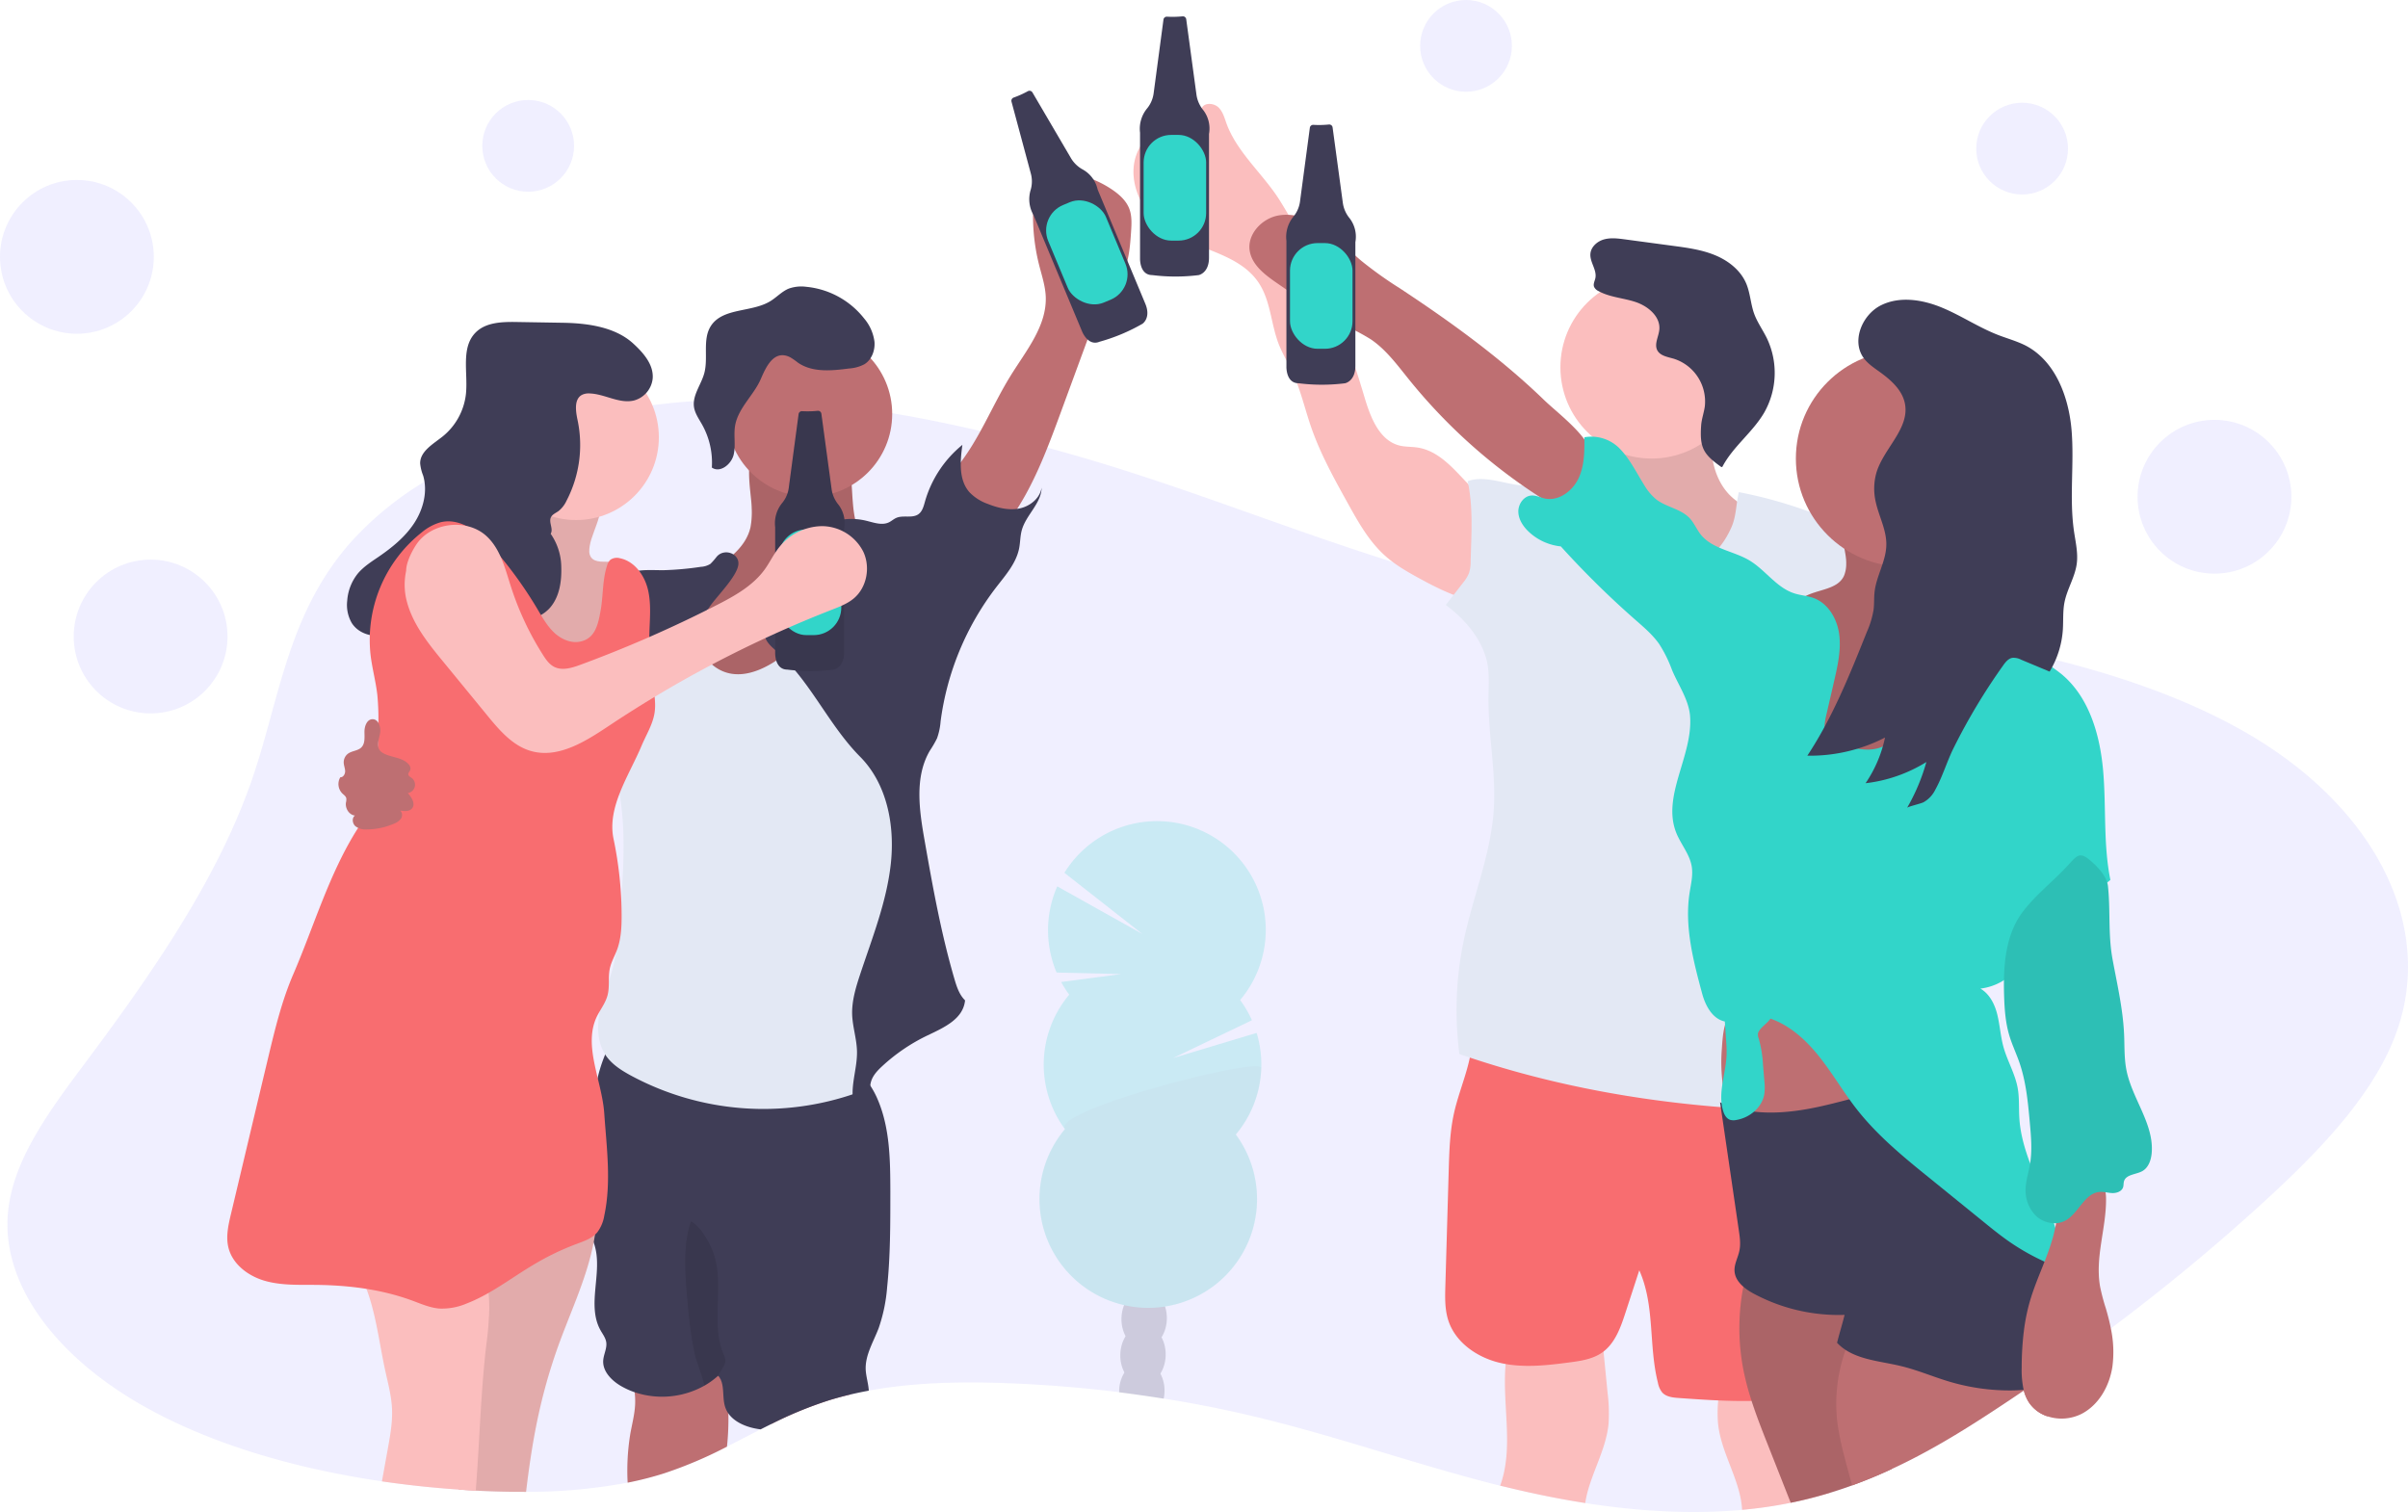 <svg xmlns="http://www.w3.org/2000/svg" id="prefix__Group_39" width="965.613" height="606.407" data-name="Group 39" viewBox="0 0 965.613 606.407">
    <defs>
        <style>
            .prefix__cls-1{fill:#6c63ff}.prefix__cls-1,.prefix__cls-3{opacity:.1}.prefix__cls-2{fill:#be6f72}.prefix__cls-4{fill:#3f3d56}.prefix__cls-5{fill:#fbbebe}.prefix__cls-6{fill:#e3e8f4}.prefix__cls-7{fill:#f86d70}.prefix__cls-8{fill:#32d5c9}
        </style>
    </defs>
    <path id="prefix__Path_104" d="M992.5 539.423c-9.689 23.3-29.96 44.344-51.719 64.275q-28.692 26.285-61.382 50.8-9.059 6.805-18.408 13.44l-4.33 3.054q-5.759 4.074-11.713 8.073l-.476.323q-5.776 3.93-11.654 7.783c-12.819 8.421-26.37 16.783-41.35 23.707-5.1 2.365-10.369 4.568-15.822 6.541q-4.423 1.608-9.034 3.011c-5.036 1.531-10.208 2.867-15.609 3.964-.9.187-1.812.366-2.722.536-5.529 1.038-11.126 1.795-16.783 2.314-20.73 1.9-42.141.51-62.905-2.739-10.378-1.625-20.594-3.717-30.479-6.1-1.216-.289-2.424-.587-3.641-.851-33.66-8.421-65.261-19.854-99.159-27.893q-17.523-4.16-35.727-7.06-8.881-1.412-17.863-2.552c-14.1-1.752-28.369-2.926-42.7-3.522-19.327-.851-39.283-.485-57.674 2.892q-3.675.672-7.256 1.514-4.542 1.063-8.915 2.424a158.71 158.71 0 0 0-22.874 9.417c-1.455.715-2.892 1.438-4.33 2.169-4.508 2.3-8.957 4.645-13.474 6.924a170.068 170.068 0 0 1-25.3 10.735 133.941 133.941 0 0 1-14.529 3.709 214.082 214.082 0 0 1-40.695 3.7c-6.695 0-13.4-.145-20.024-.493h-.2c-2.263-.119-4.534-.255-6.805-.425-10.344-.706-20.654-1.795-30.81-3.283-34.8-5.1-67.8-14.75-94.353-29.466-36.059-19.973-58.958-49.754-55.521-79.51 2.463-21.434 17.783-41.334 32.321-60.827 27.042-36.288 52.374-73.4 65.7-112.523 10.812-31.754 14.036-65.329 38.917-93.868a130.436 130.436 0 0 1 30.028-24.779 191.738 191.738 0 0 1 27.8-14.053 240.282 240.282 0 0 1 33.507-10.931 266.671 266.671 0 0 1 30.045-5.648c5.5-.715 11.058-1.267 16.656-1.642q6.465-.451 12.989-.57h.672q3.99-.077 7.979 0a371.787 371.787 0 0 1 57.844 5.436c11.96 2 23.818 4.449 35.429 7.145q10.395 2.407 20.6 5.044c2.076.536 4.151 1.08 6.2 1.633 48.419 12.972 91.019 30.887 137.668 45.586.238.077.468.153.706.213a287.386 287.386 0 0 0 29.126 7.316q10.833 2.169 22.117 3.794c11.5 1.7 23.248 3.045 35.081 4.2l2.612.255c17.362 1.7 34.876 2.969 51.889 4.449 6.04.527 12.028 1.072 17.932 1.7q5.614.561 11.126 1.191c2.637.306 5.283.612 7.928.936s5.444.663 8.166 1.012c1.769.221 3.53.451 5.3.7 10.718 1.421 21.411 3.011 31.984 4.832 6.431 1.106 12.828 2.3 19.148 3.581q6.865 1.4 13.61 2.943 5 1.131 9.918 2.382c26.634 6.695 51.557 15.473 73.036 27.323 55.782 30.7 80.74 81.203 62.202 125.759z" class="prefix__cls-1" data-name="Path 104" transform="translate(-32.943 -121.698)"/>
    <circle id="prefix__Ellipse_42" cx="18.399" cy="18.399" r="18.399" class="prefix__cls-1" data-name="Ellipse 42" transform="translate(193.402 40.099)"/>
    <circle id="prefix__Ellipse_43" cx="18.399" cy="18.399" r="18.399" class="prefix__cls-1" data-name="Ellipse 43" transform="translate(569.48)"/>
    <circle id="prefix__Ellipse_44" cx="18.399" cy="18.399" r="18.399" class="prefix__cls-1" data-name="Ellipse 44" transform="translate(792.476 41.205)"/>
    <circle id="prefix__Ellipse_45" cx="30.836" cy="30.836" r="30.836" class="prefix__cls-1" data-name="Ellipse 45" transform="translate(0 72.177)"/>
    <circle id="prefix__Ellipse_46" cx="30.836" cy="30.836" r="30.836" class="prefix__cls-1" data-name="Ellipse 46" transform="translate(29.56 224.442)"/>
    <circle id="prefix__Ellipse_47" cx="30.836" cy="30.836" r="30.836" class="prefix__cls-1" data-name="Ellipse 47" transform="translate(857.168 168.393)"/>
    <path id="prefix__Path_105" d="M380.087 328.57a33.177 33.177 0 0 1-.451 7.741c-1.7 7.9-8.9 13.33-15.864 17.447s-14.623 8.013-18.765 14.963c-4.993 8.4-3.4 19.684 2.458 27.527s15.15 12.513 24.711 14.461c17.438 3.6 36.535-1.455 49.609-13.534s19.633-30.955 16.426-48.487c-7.094 1-13.415-5.266-15.711-12.054s-1.82-14.146-2.714-21.266a7.3 7.3 0 0 0-1.055-3.4c-1-1.378-2.756-1.939-4.4-2.39-8.2-2.254-22-7.188-30.5-5.3-7.648 1.75-3.871 17.861-3.744 24.292z" class="prefix__cls-2" data-name="Path 105" transform="translate(-78.662 -124.969)"/>
    <path id="prefix__Path_106" d="M380.087 328.57a33.177 33.177 0 0 1-.451 7.741c-1.7 7.9-8.9 13.33-15.864 17.447s-14.623 8.013-18.765 14.963c-4.993 8.4-3.4 19.684 2.458 27.527s15.15 12.513 24.711 14.461c17.438 3.6 36.535-1.455 49.609-13.534s19.633-30.955 16.426-48.487c-7.094 1-13.415-5.266-15.711-12.054s-1.82-14.146-2.714-21.266a7.3 7.3 0 0 0-1.055-3.4c-1-1.378-2.756-1.939-4.4-2.39-8.2-2.254-22-7.188-30.5-5.3-7.648 1.75-3.871 17.861-3.744 24.292z" class="prefix__cls-3" data-name="Path 106" transform="translate(-78.662 -124.969)"/>
    <path id="prefix__Path_107" d="M368.057 769.5a170.078 170.078 0 0 1-25.3 10.735 133.941 133.941 0 0 1-14.529 3.709 91.444 91.444 0 0 1 1.063-19.565c.663-3.717 1.642-7.4 1.9-11.169a29.3 29.3 0 0 0-3.36-15.686c9.476-1.293 18.476-3.4 27.995-2.782l.6.043a10.614 10.614 0 0 1 3.318.621 8.957 8.957 0 0 1 3.6 3.164 21.786 21.786 0 0 1 1.353 2.084c2.688 4.645 3.709 10 3.921 15.524a103.259 103.259 0 0 1-.561 13.321z" class="prefix__cls-2" data-name="Path 107" transform="translate(-76.541 -189.308)"/>
    <path id="prefix__Path_108" d="M427.726 750.621q-4.542 1.063-8.915 2.424a158.715 158.715 0 0 0-22.874 9.417 33.761 33.761 0 0 1-.7-7.043 39.334 39.334 0 0 1 30.07-6.184 3.971 3.971 0 0 1 1.905.766 2.551 2.551 0 0 1 .51.621z" class="prefix__cls-2" data-name="Path 108" transform="translate(-86.61 -191.375)"/>
    <path id="prefix__Path_109" d="M429.033 682.7a65.316 65.316 0 0 1-3.4 16.375c-2.135 5.614-5.606 11.058-5.163 17.055.2 2.6 1.08 5.427 1.208 8q-3.675.672-7.256 1.514-4.542 1.063-8.915 2.424a158.716 158.716 0 0 0-22.874 9.417c-1.455.715-2.892 1.438-4.33 2.169-.6-.077-1.182-.17-1.778-.281-4.253-.774-8.728-2.68-11.135-6.082a9.767 9.767 0 0 1-1.285-2.552c-1.387-4.143.06-9.306-2.824-12.59l-.136.119-.1.068a28.574 28.574 0 0 1-5.172 3.726 34.664 34.664 0 0 1-28.071 2.705 30.761 30.761 0 0 1-5.265-2.365c-3.9-2.22-7.656-5.955-7.35-10.412.17-2.484 1.591-4.866 1.208-7.324-.281-1.761-1.438-3.224-2.305-4.781-5.691-10.208 1.1-23.333-2.475-34.426-.085-.264-.179-.527-.272-.783-.264-.723-.561-1.421-.851-2.118-.732-1.625-1.548-3.224-2.195-4.891a28.479 28.479 0 0 1-1.276-4.313 53.984 53.984 0 0 1-.851-12.947c0-11.424 2.042-23.12 4.951-34.128.519-1.956 1.1-4.721 1.863-7.732a59.2 59.2 0 0 1 3.011-9.289c1.7-3.913 4.015-7.035 7.179-7.775 4.764-1.114 12.045 1.242 16.877 1.82l19.1 2.28 38.185 4.568c6.592.791 13.517 1.7 18.952 5.41.357.247.706.5 1.055.774a21.558 21.558 0 0 1 3.828 3.9c.391.5.766 1.029 1.123 1.565a35.406 35.406 0 0 1 3.147 6.006c4.738 11.382 4.849 24.082 4.883 36.408-.007 12.862.036 25.716-1.291 38.486z" class="prefix__cls-4" data-name="Path 109" transform="translate(-73.294 -166.391)"/>
    <path id="prefix__Path_110" d="M363.2 735.292c-1.148-4.423-3.573-10.829-3.93-12.573a159.536 159.536 0 0 1-2.6-17.71c-.944-10.6-2.646-25.519 1.1-35.6 3.513 1.871 6.6 7.171 8.226 10.786 5.886 13.108-.74 29.2 4.789 42.464a6.993 6.993 0 0 1 .757 2.552 6.175 6.175 0 0 1-1.174 3.13l-1.863 3.1z" class="prefix__cls-3" data-name="Path 110" transform="translate(-80.667 -179.567)"/>
    <path id="prefix__Path_111" d="M503.957 256.7c6.261-10.208 14.835-20.245 14.3-32.18-.2-4.253-1.591-8.413-2.654-12.581a80.267 80.267 0 0 1-.587-36.824 41.588 41.588 0 0 1 30.079 6.737c2.782 1.922 5.419 4.313 6.644 7.469 1.131 2.909.944 6.15.74 9.264-.468 7.154-1.106 14.784-5.512 20.415-1.37 1.761-3.054 3.249-4.389 5.027a32.553 32.553 0 0 0-4.2 8.7l-14.461 39.342c-7.3 19.828-15.21 40.567-31.287 54.288-.391.332-11.909-16.026-12.862-17.668-3.853-6.729-2.169-9.57 2.492-15.2 9.193-11.131 14.186-24.563 21.697-36.789z" class="prefix__cls-2" data-name="Path 111" transform="translate(-98.915 -105.663)"/>
    <path id="prefix__Path_112" d="M304.032 665.33a65.341 65.341 0 0 1-.74 8.77c-.153 1.072-.332 2.135-.544 3.2-2.9 15.141-10.123 29.543-15.175 44.293-6.661 19.471-9.587 36.365-11.909 55.7-6.695 0-13.4-.145-20.024-.493h-.2c-2.263-.119-4.534-.255-6.805-.425 2.05-18.034-1.7-36.952 1.965-55 1.48-7.265 4.007-14.316 5.529-21.547a61.006 61.006 0 0 0 1.063-6.448 17.294 17.294 0 0 1 1.25-6.048 4.453 4.453 0 0 1 .289-.519 14.571 14.571 0 0 1 2.994-3.4 74.712 74.712 0 0 1 36.629-17.464c1.927-.27 3.807-.491 5.678-.619z" class="prefix__cls-5" data-name="Path 112" transform="translate(-64.712 -178.958)"/>
    <path id="prefix__Path_113" d="M304.032 665.33a65.341 65.341 0 0 1-.74 8.77c-.153 1.072-.332 2.135-.544 3.2-2.9 15.141-10.123 29.543-15.175 44.293-6.661 19.471-9.587 36.365-11.909 55.7-6.695 0-13.4-.145-20.024-.493h-.2c-2.263-.119-4.534-.255-6.805-.425 2.05-18.034-1.7-36.952 1.965-55 1.48-7.265 4.007-14.316 5.529-21.547a61.006 61.006 0 0 0 1.063-6.448 17.294 17.294 0 0 1 1.25-6.048 4.453 4.453 0 0 1 .289-.519 14.571 14.571 0 0 1 2.994-3.4 74.712 74.712 0 0 1 36.629-17.464c1.927-.27 3.807-.491 5.678-.619z" class="prefix__cls-3" data-name="Path 113" transform="translate(-64.712 -178.958)"/>
    <path id="prefix__Path_114" d="M252.76 705.68a133.3 133.3 0 0 1-1.165 14.129c-2.271 19.148-2.7 39.13-4.253 58.567-2.263-.119-4.534-.255-6.805-.425-10.344-.706-20.654-1.795-30.81-3.284q1.174-6.567 2.365-13.134c.97-5.368 1.939-10.786 1.659-16.23-.264-5.146-1.642-10.157-2.739-15.2-2.339-10.8-3.649-22.457-7.5-32.648a42.532 42.532 0 0 0-9.408-15.312c15.941-6.261 31.261-6.618 48.385-5.954a6.133 6.133 0 0 1 3.471.851 5.869 5.869 0 0 1 1.744 2.637 65.985 65.985 0 0 1 4.789 19.412 63.679 63.679 0 0 1 .267 6.591z" class="prefix__cls-5" data-name="Path 114" transform="translate(-56.568 -180.544)"/>
    <circle id="prefix__Ellipse_48" cx="33.175" cy="33.175" r="33.175" class="prefix__cls-2" data-name="Ellipse 48" transform="translate(291.422 132.862)"/>
    <path id="prefix__Path_115" d="M406.027 376.612c4.253-7.256 7.979-16.315 16.162-18.331 4.619-1.148 9.425.417 13.925 1.956a6.805 6.805 0 0 1 3.4 1.973 6.686 6.686 0 0 1 1.029 3.522 230.574 230.574 0 0 1-.145 45.084c-1.08 10.608-2.9 21.164-3.224 31.823-.451 14.776 1.982 29.551 1.182 44.31-.6 11.186-3.054 22.176-5.487 33.107l-10.204 45.764a7.8 7.8 0 0 1-1.642 3.87 7.656 7.656 0 0 1-3.011 1.7 112.081 112.081 0 0 1-90.7-7.1c-3.683-2.025-7.358-4.364-9.757-7.817-3.4-4.9-3.717-11.382-2.612-17.251s3.5-11.407 5.1-17.166c2.484-8.932 3.071-18.255 3.632-27.51.749-12.181 1.5-24.439.2-36.578-.893-8.362-2.756-16.6-4.16-24.89a274.537 274.537 0 0 1-3.59-37.794c-.213-7.562.136-15.958 5.368-21.411 2.552-2.654 5.955-4.253 9.417-5.546 5.81-2.144 12.3-3.4 18.17-1.446s10.6 8.115 9.213 14.146c-.638 2.8-2.45 5.249-2.892 8.09-.587 3.76 1.4 7.545 4.253 10.089 15.324 13.847 38.725-9.46 46.373-22.594z" class="prefix__cls-6" data-name="Path 115" transform="translate(-74.531 -133.039)"/>
    <path id="prefix__Path_116" d="M418.97 334.561a25.086 25.086 0 0 1 14.538-.851c3.071.732 6.388 2.025 9.221.655 1.029-.493 1.88-1.3 2.918-1.761 2.807-1.233 6.448.281 8.932-1.514 1.565-1.131 2.076-3.19 2.6-5.061a45.382 45.382 0 0 1 15-22.729c-.893 6.524-1.54 13.951 2.773 18.935a18.906 18.906 0 0 0 7.511 4.789c4.007 1.591 8.4 2.645 12.632 1.778s8.183-4.066 8.855-8.328c-.145 6.405-6.244 10.88-7.954 17.064-.646 2.314-.587 4.772-1.038 7.137-1.148 6.04-5.461 10.888-9.229 15.754a112.081 112.081 0 0 0-22.287 53.778 25.945 25.945 0 0 1-1.442 6.805 42.8 42.8 0 0 1-2.824 4.866c-6.235 10.531-4.313 23.818-2.195 35.846 3.309 18.842 6.609 37.3 11.969 55.666.919 3.139 1.956 6.414 4.3 8.7-.74 7.426-8.234 10.812-14.971 14.019a73.444 73.444 0 0 0-18.2 12.326c-1.939 1.786-3.853 3.794-4.559 6.337-.664 2.39-.187 5.019-1.038 7.341s-4.253 3.99-5.75 2.033c-1.871-7 1.327-14.325 1.182-21.572-.1-4.891-1.7-9.646-1.931-14.537-.221-5.538 1.412-10.973 3.147-16.23 4.832-14.64 10.667-29.143 12.343-44.463s-1.455-32.052-12.326-42.983c-12.9-13.032-20.067-30.7-33.9-42.668-2.195-1.9-4.679-4.253-4.313-7.128a7.937 7.937 0 0 1 1.625-3.454c4.747-6.7 11.058-12.173 16.162-18.587s9.179-13.797 8.249-21.963z" class="prefix__cls-4" data-name="Path 116" transform="translate(-86.258 -124.886)"/>
    <path id="prefix__Path_117" d="M360.253 355.852a24.868 24.868 0 0 1-2.424 2.756 8 8 0 0 1-3.819 1.182 123.5 123.5 0 0 1-15.116 1.353c-4.253 0-8.668-.374-12.76.791-5.708 1.616-10.267 6.125-13.125 11.314s-4.211 11.058-5.308 16.9a226.045 226.045 0 0 0-3.87 39.036 102.665 102.665 0 0 0 18.587-19.293c4.083-5.538 7.783-11.662 13.61-15.363 2.68-1.7 5.691-2.824 8.387-4.483 5.623-3.462 9.519-9.059 13.262-14.461 2.756-4.007 10.727-11.832 11.356-16.63.535-4.582-5.803-6.82-8.78-3.102z" class="prefix__cls-4" data-name="Path 117" transform="translate(-72.957 -132.456)"/>
    <path id="prefix__Path_118" d="M398.2 257.057a26.9 26.9 0 0 1 3.011 2.1c5.776 4.032 13.508 3.283 20.492 2.365a15.381 15.381 0 0 0 6.184-1.7c2.952-1.82 4.338-5.563 4.049-9.025a17.967 17.967 0 0 0-4.16-9.357 33.66 33.66 0 0 0-23.265-12.692 14.971 14.971 0 0 0-6.967.74c-2.748 1.131-4.815 3.462-7.35 5.019-7.477 4.593-18.995 2.552-23.818 9.884-3.53 5.41-1.012 12.76-2.68 18.978-1.242 4.645-4.823 8.872-4.134 13.61.383 2.552 1.982 4.781 3.258 7.06a31.2 31.2 0 0 1 3.9 17.209c3.275 2.314 7.843-1.284 8.753-5.18s-.136-8.047.638-11.977c1.37-6.9 7.46-11.96 10.208-18.289 1.981-4.534 5.196-12.19 11.881-8.745z" class="prefix__cls-4" data-name="Path 118" transform="translate(-81.268 -113.732)"/>
    <path id="prefix__Path_119" d="M304.019 346.081c-.255 1.548-.417 3.258.442 4.568 1.7 2.552 5.6 1.633 8.66 2.016 4.772.587 8.294 5.1 9.221 9.85s-.179 9.578-1.387 14.24q-4.1 15.845-9.765 31.245c-10.157-1.2-20.849-5.1-26.242-13.772-4.9-7.885-4.4-17.932-7.511-26.676-2.186-6.159-6.108-11.518-9.987-16.775 6.235.783 10.693-6.346 11.058-12.624s-1.608-12.649-.264-18.782c.315-1.455 24.89 3.13 27.28 4.789 6.908 4.789-.416 15.269-1.505 21.921z" class="prefix__cls-5" data-name="Path 119" transform="translate(-67.523 -127.244)"/>
    <path id="prefix__Path_120" d="M304.019 346.081c-.255 1.548-.417 3.258.442 4.568 1.7 2.552 5.6 1.633 8.66 2.016 4.772.587 8.294 5.1 9.221 9.85s-.179 9.578-1.387 14.24q-4.1 15.845-9.765 31.245c-10.157-1.2-20.849-5.1-26.242-13.772-4.9-7.885-4.4-17.932-7.511-26.676-2.186-6.159-6.108-11.518-9.987-16.775 6.235.783 10.693-6.346 11.058-12.624s-1.608-12.649-.264-18.782c.315-1.455 24.89 3.13 27.28 4.789 6.908 4.789-.416 15.269-1.505 21.921z" class="prefix__cls-3" data-name="Path 120" transform="translate(-67.523 -127.244)"/>
    <circle id="prefix__Ellipse_49" cx="33.175" cy="33.175" r="33.175" class="prefix__cls-5" data-name="Ellipse 49" transform="translate(197.851 142.219)"/>
    <path id="prefix__Path_121" d="M277.658 330.3c1.208-1.888-.851-4.525.094-6.558.561-1.225 1.982-1.752 3.079-2.552a11.475 11.475 0 0 0 3.207-4.16 48.35 48.35 0 0 0 4.423-32.282c-.783-3.675-1.48-8.557 1.88-10.208a6.1 6.1 0 0 1 2.969-.51c6.057.2 11.909 4.253 17.787 2.816a10.208 10.208 0 0 0 7.486-8.906c.383-5.5-3.734-10.208-7.783-13.908-7.29-6.7-18.4-8.192-28.3-8.353l-18.416-.306c-5.895-.1-12.5.085-16.6 4.313-5.9 6.082-2.935 16.035-3.785 24.464a25.519 25.519 0 0 1-9.357 17.14c-3.819 3.045-9.076 5.954-9.008 10.82a17.594 17.594 0 0 0 1.2 4.857c1.88 6.363.085 13.4-3.522 18.969s-8.881 9.859-14.35 13.61c-2.926 2-5.954 3.921-8.268 6.635a19.565 19.565 0 0 0-4.313 11 14.461 14.461 0 0 0 1.8 8.872c3.6 5.75 12.232 6.592 18.144 3.258s9.519-9.646 11.909-15.992c1.429-3.768 2.884-8.081 6.541-9.774 4.628-2.152 10.038 1.25 13.049 5.376s4.866 9.161 8.719 12.513c6.04 5.257 16.315 4.406 21.419-1.769 3.649-4.432 4.457-10.565 4.253-16.307a23.758 23.758 0 0 0-4.253-13.057z" class="prefix__cls-4" data-name="Path 121" transform="translate(-56.848 -116.232)"/>
    <path id="prefix__Path_122" d="M281.141 387.583c-3.785.808-7.741-.978-10.556-3.649s-4.713-6.116-6.686-9.451a166.387 166.387 0 0 0-17.14-23.767c-5.58-6.439-13.347-12.981-21.632-10.99a20.526 20.526 0 0 0-7.554 4.041 55.071 55.071 0 0 0-20.56 49.15c.646 5.419 2.118 10.718 2.731 16.162a103.6 103.6 0 0 1 .357 13.5c-.23 13.712-.7 28.216-8.09 39.768-11.458 17.864-17.591 39.2-26 58.694-4.542 10.539-7.264 21.759-9.936 32.92q-2.373 9.935-4.738 19.862l-10.293 43.3c-1.063 4.466-2.127 9.144-1 13.61 1.7 6.669 7.971 11.331 14.58 13.227s13.61 1.574 20.475 1.633c13.134.128 26.37 1.761 38.7 6.32 3.522 1.3 7.035 2.858 10.786 3.164a25.1 25.1 0 0 0 11-2.033c9.587-3.709 17.8-10.208 26.634-15.456a105.248 105.248 0 0 1 17.353-8.4c3.028-1.131 6.278-2.2 8.362-4.678a15.112 15.112 0 0 0 2.8-6.678c2.875-13.406.944-27.3 0-40.975s-9.119-28.131-2.356-40.057c1.361-2.407 2.986-4.721 3.683-7.392.919-3.488.145-7.239.919-10.761.57-2.6 1.939-4.942 2.875-7.435 1.633-4.389 1.854-9.17 1.837-13.857a152.054 152.054 0 0 0-3.232-30.623c-2.68-12.76 6.184-25.375 11.262-37.428 1.82-4.313 4.4-8.387 5.155-13.006.681-4.168-.2-8.413-.851-12.59a110.159 110.159 0 0 1-1.191-19.565c.162-5.869.783-11.849-.621-17.557s-5.41-11.246-11.169-12.419a4.56 4.56 0 0 0-3.845.6 4.976 4.976 0 0 0-1.353 2.382c-1.871 5.733-1.506 11.909-2.552 17.863s-2.285 11.312-8.154 12.571z" class="prefix__cls-7" data-name="Path 122" transform="translate(-48.422 -130.272)"/>
    <path id="prefix__Path_123" d="M208.693 438.051c.349-2.356-.749-5.487-3.13-5.4-2.195.085-3.173 2.833-3.164 5.036s.306 4.73-1.25 6.278c-1.378 1.37-3.658 1.327-5.257 2.441a4.321 4.321 0 0 0-1.812 3.547c0 1.182.536 2.314.57 3.5s-.757 2.552-1.931 2.475a5.334 5.334 0 0 0 .774 6.465c.612.6 1.412 1.106 1.616 1.939a4.678 4.678 0 0 1-.136 1.744c-.357 2.339 1.259 4.959 3.615 5.214-1.318.944-1.055 3.156.153 4.253a6.653 6.653 0 0 0 4.568 1.31 27.765 27.765 0 0 0 10.727-2.22 6.4 6.4 0 0 0 2.96-2.042 2.552 2.552 0 0 0-.247-3.3c1.65.272 3.632.425 4.713-.851 1.506-1.786-.111-4.432-1.7-6.159a3.4 3.4 0 0 0 1.582-6.057c-.544-.4-1.284-.749-1.361-1.421s.493-1.106.732-1.7c.544-1.336-.7-2.7-1.9-3.5-2.841-1.888-7.026-1.854-9.553-3.76s-.935-5.243-.569-7.792z" class="prefix__cls-2" data-name="Path 123" transform="translate(-56.249 -144.205)"/>
    <path id="prefix__Path_124" d="M414.914 287.259a40.265 40.265 0 0 1-6.2.145 1.353 1.353 0 0 0-1.489 1.174l-3.955 29.67a12.045 12.045 0 0 1-2.552 5.878 12.811 12.811 0 0 0-2.884 9.791v50.4s-.255 6.72 4.908 6.72a74.644 74.644 0 0 0 18.612 0s4.134-.783 4.134-6.984v-49.625a12.139 12.139 0 0 0-2.552-9.867 12.351 12.351 0 0 1-2.475-5.844l-4.109-30.291a1.352 1.352 0 0 0-1.438-1.165z" class="prefix__cls-4" data-name="Path 124" transform="translate(-86.982 -122.49)"/>
    <path id="prefix__Path_125" d="M414.914 287.259a40.265 40.265 0 0 1-6.2.145 1.353 1.353 0 0 0-1.489 1.174l-3.955 29.67a12.045 12.045 0 0 1-2.552 5.878 12.811 12.811 0 0 0-2.884 9.791v50.4s-.255 6.72 4.908 6.72a74.644 74.644 0 0 0 18.612 0s4.134-.783 4.134-6.984v-49.625a12.139 12.139 0 0 0-2.552-9.867 12.351 12.351 0 0 1-2.475-5.844l-4.109-30.291a1.352 1.352 0 0 0-1.438-1.165z" class="prefix__cls-3" data-name="Path 125" transform="translate(-86.982 -122.49)"/>
    <rect id="prefix__Rectangle_57" width="25.068" height="42.388" class="prefix__cls-8" data-name="Rectangle 57" rx="11.05" transform="translate(312.288 212.329)"/>
    <path id="prefix__Path_126" d="M515.835 136.513a39.193 39.193 0 0 1-5.665 2.552 1.361 1.361 0 0 0-.927 1.65l7.775 28.922a12.011 12.011 0 0 1-.068 6.4 12.76 12.76 0 0 0 1.106 10.148l19.412 46.513s2.348 6.295 7.12 4.3a74.119 74.119 0 0 0 17.183-7.2s3.513-2.314 1.131-8.03l-19.114-45.8a12.173 12.173 0 0 0-6.15-8.132 12.377 12.377 0 0 1-4.534-4.432l-15.456-26.37a1.361 1.361 0 0 0-1.813-.521z" class="prefix__cls-4" data-name="Path 126" transform="translate(-103.63 -99.952)"/>
    <rect id="prefix__Rectangle_58" width="25.068" height="42.388" class="prefix__cls-8" data-name="Rectangle 58" rx="11.05" transform="rotate(-22.65 423.965 -995.577)"/>
    <path id="prefix__Path_127" d="M234.4 345.466c-9.144 3.768-12.76 15.49-10.616 25.137s8.6 17.685 14.895 25.332l17.642 21.521c4.874 5.954 10.208 12.224 17.642 14.3 10.871 3.037 21.742-3.887 31.142-10.148a469.133 469.133 0 0 1 89.454-46.581c3.071-1.191 6.218-2.4 8.745-4.525 5.24-4.406 6.712-12.53 3.794-18.714a18.736 18.736 0 0 0-16.562-10.259 22.379 22.379 0 0 0-17.625 9.051c-1.965 2.611-3.4 5.6-5.3 8.251-4.8 6.669-12.283 10.795-19.607 14.521a500.738 500.738 0 0 1-54.441 23.818c-3.4 1.242-7.239 2.424-10.446.783-1.965-1.012-3.292-2.926-4.483-4.8a119.14 119.14 0 0 1-12.845-27.374c-2.322-7.23-4.2-15.107-9.782-20.245-7.911-7.281-22.236-5.538-28.165 3.4 0 0-6.95 10.165-2.7 14.418s9.258-17.886 9.258-17.886z" class="prefix__cls-5" data-name="Path 127" transform="translate(-60.912 -130.517)"/>
    <path id="prefix__Path_128" d="M794.61 302.678c1.242 3.309 1.276 6.933 1.1 10.463-.221 4.3-1.3 9.357-5.3 11-2.6 1.046-5.818.255-8.132 1.837-2.807 1.905-2.671 6.006-2.237 9.357 1.2 9.212 2.552 18.765 7.571 26.557 2.7 4.177 6.346 7.656 10.046 10.982 7.375 6.652 15.465 13.151 25.154 15.371a10.523 10.523 0 0 0 4.849.2 10.038 10.038 0 0 0 4.194-2.552c5.614-5.155 8.506-12.513 12.249-19.182 2.646-4.772 5.8-9.357 7.29-14.614a25.519 25.519 0 0 0-7.809-25.749c-1.659-1.421-3.5-2.611-5.1-4.083-4.2-3.811-6.652-9.281-7.656-14.861a65.03 65.03 0 0 1-.366-17.013 92.569 92.569 0 0 0-25.256 2.033c-3.692.74-8.889 1.08-12.232 2.841-3.767 2.003.605 4.564 1.635 7.413z" class="prefix__cls-5" data-name="Path 128" transform="translate(-144.046 -122.929)"/>
    <path id="prefix__Path_129" d="M794.61 302.678c1.242 3.309 1.276 6.933 1.1 10.463-.221 4.3-1.3 9.357-5.3 11-2.6 1.046-5.818.255-8.132 1.837-2.807 1.905-2.671 6.006-2.237 9.357 1.2 9.212 2.552 18.765 7.571 26.557 2.7 4.177 6.346 7.656 10.046 10.982 7.375 6.652 15.465 13.151 25.154 15.371a10.523 10.523 0 0 0 4.849.2 10.038 10.038 0 0 0 4.194-2.552c5.614-5.155 8.506-12.513 12.249-19.182 2.646-4.772 5.8-9.357 7.29-14.614a25.519 25.519 0 0 0-7.809-25.749c-1.659-1.421-3.5-2.611-5.1-4.083-4.2-3.811-6.652-9.281-7.656-14.861a65.03 65.03 0 0 1-.366-17.013 92.569 92.569 0 0 0-25.256 2.033c-3.692.74-8.889 1.08-12.232 2.841-3.767 2.003.605 4.564 1.635 7.413z" class="prefix__cls-3" data-name="Path 129" transform="translate(-144.046 -122.929)"/>
    <path id="prefix__Path_130" d="M715.322 305.661c-13.814-4.738-20.415-23.248-34.876-25.324-2.28-.332-4.619-.2-6.856-.732-8.328-1.974-11.909-11.6-14.316-19.811-8.115-27.365-18.714-54.143-33.771-78.4-6.354-10.208-16.4-18.6-20.985-29.773-1.055-2.552-1.591-5.461-3.488-7.477s-5.955-2.305-6.984.264a5.954 5.954 0 0 0-.187 2.816l1 10.59-17.3-1.557a10.106 10.106 0 0 0-4.789.34 8.124 8.124 0 0 0-3.768 3.921c-5.852 11 .383 25.409 10.71 32.367 12.062 8.124 29.288 9.357 37.3 21.479 4.764 7.213 4.857 16.494 8 24.55 1.5 3.853 3.683 7.392 5.427 11.126 3.326 7.12 5.027 14.861 7.6 22.278 3.692 10.608 9.161 20.492 14.614 30.317 4.2 7.588 8.506 15.312 14.971 21.113 4.253 3.811 9.255 6.635 14.257 9.357 12.3 6.72 26.8 13.185 39.836 8.03.742-11.622-2.176-24.577-6.395-35.474z" class="prefix__cls-5" data-name="Path 130" transform="translate(-112.224 -100.878)"/>
    <path id="prefix__Path_131" d="M783.086 758.219c-1.046 11.1-7.783 21.156-9.357 31.84-10.378-1.625-20.594-3.717-30.479-6.1-1.216-.289-2.424-.587-3.641-.851 5.6-15.312.723-32.461 2.2-48.767.145-1.565.349-3.13.621-4.679 12.819-4.372 24.4-10.208 37.837-8.506.264 2.722.536 5.453.8 8.175q.808 8.158 1.6 16.3a66.082 66.082 0 0 1 .419 12.588z" class="prefix__cls-5" data-name="Path 131" transform="translate(-138.044 -187.251)"/>
    <path id="prefix__Path_132" d="M887.05 785.933c-5.036 1.531-10.208 2.867-15.609 3.964-.9.187-1.812.366-2.722.536-5.529 1.038-11.126 1.795-16.783 2.314-.578-11.824-8.506-22.7-9.663-34.834a51.16 51.16 0 0 1 .094-9.059c.1-1.191.221-2.382.332-3.573l2.4-24.473a37.739 37.739 0 0 1 5.759-.281c11.058.264 21.122 5.053 32.078 8.787a76.472 76.472 0 0 1 .851 15.618c-.417 13.287-2.552 26.736 2.382 38.926.277.689.584 1.378.881 2.075z" class="prefix__cls-5" data-name="Path 132" transform="translate(-153.354 -187.2)"/>
    <path id="prefix__Path_133" d="M724.28 577.961c1.489 11.6-4.44 22.712-7.009 34.119-1.7 7.545-1.931 15.312-2.161 23.052l-1.344 46.368c-.136 4.636-.255 9.357 1.157 13.806 2.841 8.915 11.594 14.937 20.7 17.081s18.638 1.055 27.918-.17c4.551-.6 9.3-1.31 13.066-3.938 5.18-3.615 7.443-10.055 9.4-16.06l5.521-16.953c6.354 14.308 3.666 29.951 7.477 45.135a8.744 8.744 0 0 0 1.7 3.853c1.608 1.786 4.253 2.067 6.661 2.237 16.673 1.174 33.575 2.339 49.975-.851 4.508-.851 9.212-2.229 12.326-5.614 3.624-3.938 4.253-9.731 4.211-15.082-.23-18.382-6.873-36.118-8.353-54.441-.638-7.851-.323-15.745-.6-23.622a158.16 158.16 0 0 0-1.659-17.693 23.766 23.766 0 0 0-2.178-7.741c-2.552-4.764-7.851-7.35-12.87-9.357-38.992-15.839-81.882-15.69-123.938-14.129z" class="prefix__cls-7" data-name="Path 133" transform="translate(-134.172 -165.808)"/>
    <circle id="prefix__Ellipse_50" cx="36.578" cy="36.578" r="36.578" class="prefix__cls-5" data-name="Ellipse 50" transform="translate(625.725 110.745)"/>
    <path id="prefix__Path_134" d="M828.4 339c-2.714 5.955-6.984 11.909-13.338 13.423-5.844 1.4-12.037-1.412-16.341-5.606s-7.12-9.638-10.106-14.852c-2.178-3.811-4.6-7.656-8.285-10.055-5.036-3.266-11.535-3.181-17.472-2.22s-11.832 2.68-17.864 2.288c-7.511-.5-15.167-4.253-22.253-1.752 2.3 10.276 1.472 21.572 1.208 32.1a14.46 14.46 0 0 1-.681 4.8 15.5 15.5 0 0 1-2.475 3.981l-6.805 8.77c7.3 5.461 13.61 12.59 16.162 21.343 1.438 4.985 1 10.276.944 15.465-.162 15.235 3.147 30.41 2.1 45.611-1.225 17.8-8.336 34.63-12 52.093a136.38 136.38 0 0 0-1.752 45.594c38.126 13.193 77.409 19.948 117.712 22.159 7.12.391 14.81.451 20.654-3.641 4.857-3.4 7.579-9.229 8.506-15.1s.289-11.841-.357-17.744q-2.628-23.946-5.248-47.891c-1-9.085-1.991-18.221-1.344-27.331a152.172 152.172 0 0 1 3.266-20.143l8.506-40.882c1.216-5.81 2.441-11.662 4.849-17.081 1.974-4.423 4.7-8.506 6.882-12.811a56.578 56.578 0 0 0 5.308-16.392 10.863 10.863 0 0 0-.068-5.019c-.91-2.79-3.692-4.466-6.286-5.835a182.624 182.624 0 0 0-50.322-17.65c-1.193 5.01-.963 9.705-3.1 14.378z" class="prefix__cls-6" data-name="Path 134" transform="translate(-134.217 -127.247)"/>
    <path id="prefix__Path_135" d="M835.049 297.594c4.253-8.149 12.207-13.865 16.826-21.828a32.265 32.265 0 0 0 1.038-29.773c-1.625-3.317-3.828-6.363-5.1-9.833-1.421-3.947-1.557-8.294-3.2-12.156-2.254-5.291-7.137-9.1-12.453-11.3s-11.058-2.986-16.783-3.751l-19.327-2.6c-2.8-.374-5.7-.749-8.421 0s-5.257 2.969-5.478 5.793c-.264 3.343 2.671 6.456 1.991 9.74-.247 1.157-.927 2.331-.536 3.454a3.505 3.505 0 0 0 1.7 1.7c4.585 2.552 10.063 2.782 15.031 4.449s9.953 5.852 9.451 11.058c-.272 2.8-2.076 5.708-.851 8.217 1.174 2.322 4.253 2.748 6.712 3.471a17.987 17.987 0 0 1 12.377 19.139c-.357 2.552-1.276 4.993-1.463 7.554-.621 8.966.791 11.526 8.115 16.741z" class="prefix__cls-4" data-name="Path 135" transform="translate(-144.394 -110.342)"/>
    <path id="prefix__Path_136" d="M898.1 354.566a12.409 12.409 0 0 1-.91 4.959c-2.654 5.657-10.778 5.3-16.162 8.506-6.7 4-8.183 12.921-8.8 20.7-.7 8.8-1.174 17.736.629 26.37s6.142 17.055 13.389 22.117c8.821 6.133 20.815 6.346 30.887 2.611s18.484-10.956 25.783-18.85c6.924-7.486 13.125-15.83 16.843-25.332.655-1.7 1.233-3.5.706-5.206-.791-2.552-3.573-3.709-5.835-5.1-5.283-3.19-8.8-8.753-10.633-14.631s-2.135-12.13-2.195-18.3c-.068-6.405-.085-13.406-4.168-18.348s-11.16-6.329-17.608-6.278c-5.274 0-19.871.5-23.469 5.1-2.95 3.827 1.754 16.204 1.543 21.682z" class="prefix__cls-2" data-name="Path 136" transform="translate(-157.758 -128.542)"/>
    <path id="prefix__Path_137" d="M898.1 354.566a12.409 12.409 0 0 1-.91 4.959c-2.654 5.657-10.778 5.3-16.162 8.506-6.7 4-8.183 12.921-8.8 20.7-.7 8.8-1.174 17.736.629 26.37s6.142 17.055 13.389 22.117c8.821 6.133 20.815 6.346 30.887 2.611s18.484-10.956 25.783-18.85c6.924-7.486 13.125-15.83 16.843-25.332.655-1.7 1.233-3.5.706-5.206-.791-2.552-3.573-3.709-5.835-5.1-5.283-3.19-8.8-8.753-10.633-14.631s-2.135-12.13-2.195-18.3c-.068-6.405-.085-13.406-4.168-18.348s-11.16-6.329-17.608-6.278c-5.274 0-19.871.5-23.469 5.1-2.95 3.827 1.754 16.204 1.543 21.682z" class="prefix__cls-3" data-name="Path 137" transform="translate(-157.758 -128.542)"/>
    <path id="prefix__Path_138" d="M848.6 616.581a7.274 7.274 0 0 0 1.769 3.471 7.026 7.026 0 0 0 2.867 1.352c27.918 8.192 57.742 4.925 86.646 1.582-3.955-12.045-7.936-24.226-9.034-36.858-.91-10.42.111-21.266-3.581-31.04-1.089-2.892-64.547 10.42-70.807 11.5-3.207.553-6.9.366-9.17 2.909-2.739 3.079-2.969 10.412-3.258 14.248-.818 11.085 1.468 22.245 4.568 32.836z" class="prefix__cls-2" data-name="Path 138" transform="translate(-153.615 -162.431)"/>
    <path id="prefix__Path_139" d="M913.439 771.81c-5.1 2.365-10.369 4.568-15.822 6.541q-4.423 1.608-9.034 3.011c-5.036 1.531-10.208 2.867-15.609 3.964q-4.619-11.713-9.246-23.435c-2.271-5.75-4.542-11.526-6.439-17.4a108.988 108.988 0 0 1-3.249-12.241 87.32 87.32 0 0 1 2.11-42.337c11.79 2.22 23.316 3.666 34.927 5.35 6.2.851 12.419 1.854 18.714 3.037q.74 6.15 1.344 12.3.919 9.493 1.506 18.986 1.3 21.094.798 42.224z" class="prefix__cls-2" data-name="Path 139" transform="translate(-154.886 -182.629)"/>
    <path id="prefix__Path_140" d="M913.439 771.81c-5.1 2.365-10.369 4.568-15.822 6.541q-4.423 1.608-9.034 3.011c-5.036 1.531-10.208 2.867-15.609 3.964q-4.619-11.713-9.246-23.435c-2.271-5.75-4.542-11.526-6.439-17.4a108.988 108.988 0 0 1-3.249-12.241 87.32 87.32 0 0 1 2.11-42.337c11.79 2.22 23.316 3.666 34.927 5.35 6.2.851 12.419 1.854 18.714 3.037q.74 6.15 1.344 12.3.919 9.493 1.506 18.986 1.3 21.094.798 42.224z" class="prefix__cls-3" data-name="Path 140" transform="translate(-154.886 -182.629)"/>
    <path id="prefix__Path_141" d="M985.676 738.434c.068 4.9-1.327 9.9-2.62 14.708-.094.34-.179.672-.264 1.012a14.019 14.019 0 0 1-7.511-5.631 16.086 16.086 0 0 1-2.016-4.721q-5.776 3.93-11.654 7.784c-12.819 8.421-26.37 16.783-41.35 23.707-5.1 2.365-10.369 4.568-15.822 6.541q-1.7-5.954-3.232-11.986a111 111 0 0 1-2.62-12.581 63.9 63.9 0 0 1 2.824-28.624l.383-1.106a62.567 62.567 0 0 1 5.572-11.73c2.118-3.4 6.312-2.833 10.591-1.7 1.94.5 3.9 1.106 5.691 1.48 11.118 2.331 22.661-.077 34.026.561a40.67 40.67 0 0 1 15.609 3.973c5.47 2.748 9.876 6.95 11.6 12.76a19.027 19.027 0 0 1 .561 2.552 22.576 22.576 0 0 1 .23 3z" class="prefix__cls-2" data-name="Path 141" transform="translate(-161.709 -186.112)"/>
    <path id="prefix__Path_142" d="M739.707 269.244c-17.566-17.013-37.53-31.431-57.954-44.914a159.179 159.179 0 0 1-15.312-10.914c-5.1-4.253-9.553-9.247-14.971-13.074s-12.122-6.456-18.629-5.2-12.292 7.486-11.339 14c.851 5.733 6.005 9.663 10.769 12.955 9.017 6.235 18.076 12.487 27.884 17.379a87.39 87.39 0 0 1 9.893 5.274c6.108 4.117 10.556 10.208 15.175 15.933a221.534 221.534 0 0 0 62.948 53.591c.289.17 10.352-21.547 9.927-24.362-.936-6.471-13.763-16.177-18.391-20.668z" class="prefix__cls-2" data-name="Path 142" transform="translate(-120.388 -108.685)"/>
    <path id="prefix__Path_143" d="M923.087 605.461c-13.559.851-26.566 5.427-39.827 8.345s-27.671 4.049-39.98-1.7l7.486 51.115c.417 2.841.851 5.75.23 8.549-.57 2.671-2.05 5.189-1.922 7.919.2 4.321 4.253 7.358 8.073 9.357a72.177 72.177 0 0 0 36.067 8.311c-.927 3.743-2.084 7.443-3.02 11.186 6.252 6.712 16.477 7.162 25.4 9.289 6.805 1.608 13.185 4.4 19.854 6.363a84.748 84.748 0 0 0 24.847 3.462c5.674-.06 11.688-.851 16.094-4.389 5.419-4.364 7.1-11.781 8.277-18.638a42.394 42.394 0 0 0 .851-11.569c-.442-4.44-2.161-8.643-3.862-12.76L970 652.016c-2.118-5.1-4.253-10.284-6.805-15.209-8.336-15.933-22.168-32.461-40.108-31.346z" class="prefix__cls-4" data-name="Path 143" transform="translate(-153.527 -170.008)"/>
    <path id="prefix__Path_144" d="M919.261 383.151a12.76 12.76 0 0 1 13.355-8.141c3.4.476 6.439 2.339 9.357 4.16l16.247 10.14a70.817 70.817 0 0 1 7.732 5.325c11.2 9.289 15.524 24.558 16.758 39.061s0 29.254 2.884 43.519c-6.856 5.682-14.461 10.488-21.317 16.162-3.59 2.969-7.222 5.955-9.944 9.774-2.161 3-3.7 6.439-5.954 9.357a22.508 22.508 0 0 1-14.912 8.285c3.717 2.161 5.8 6.354 6.805 10.531s1.276 8.506 2.39 12.683c1.531 5.674 4.7 10.854 5.75 16.639.732 3.99.408 8.081.672 12.13 1.327 20.951 17.77 39.266 16.707 60.226a91.326 91.326 0 0 1-21.827-11.475c-3.028-2.169-5.955-4.517-8.821-6.856L913.477 597.1c-10.539-8.506-21.181-17.2-29.56-27.884-5.257-6.7-9.544-14.121-14.818-20.807s-11.764-12.76-19.82-15.567c-1.182 1.778-3.283 3.011-4.466 4.789a3.557 3.557 0 0 0-.493.919 4.023 4.023 0 0 0 .281 2.348 48.881 48.881 0 0 1 1.7 10.54l.536 6.4a21.792 21.792 0 0 1 0 5.1c-.808 5.47-5.878 9.714-11.348 10.565a4.934 4.934 0 0 1-2.39-.077c-1.523-.51-2.365-2.118-2.824-3.649-2.152-7.264 1.148-14.929 1.412-22.491a54.058 54.058 0 0 0-.2-5.75l-.51-7.545c-4.942-1.029-7.783-6.337-9.093-11.211-3.539-13.159-7.1-26.778-5.053-40.252.544-3.607 1.5-7.264.851-10.871-.851-4.823-4.321-8.736-6.15-13.279-5.954-14.81 6.695-30.887 5.521-46.785-.493-6.678-4.73-12.479-7.281-18.672a52.739 52.739 0 0 0-5.1-10.3c-2.6-3.717-6.116-6.695-9.527-9.689a363.85 363.85 0 0 1-29.926-29.483 22.117 22.117 0 0 1-12.887-5.9c-2.246-2.127-4.092-4.934-4.151-8.022s2.22-6.329 5.308-6.49c1.8-.094 3.488.8 5.248 1.191 5.512 1.208 11.058-2.85 13.517-7.945s2.458-10.956 2.416-16.6a15.924 15.924 0 0 1 14.742 5.163c3.8 4.134 6.278 9.289 9.272 14.036a21.752 21.752 0 0 0 4.628 5.589c4.092 3.249 9.987 3.862 13.559 7.656 1.812 1.939 2.816 4.508 4.474 6.584 4.661 5.844 13.193 6.558 19.565 10.4s10.8 10.871 17.864 13.151c2.552.851 5.334.961 7.86 1.905 5.835 2.169 9.4 8.37 10.208 14.538s-.57 12.4-1.965 18.476l-3.277 14.211c-.723 3.147-1.276 6.933 1.046 9.178a9.459 9.459 0 0 0 3.768 1.9c5.954 1.939 12.589 3.845 18.187 1.1a21.511 21.511 0 0 0 6.618-5.784c8.302-9.786 13.823-22.599 18.042-34.635z" class="prefix__cls-8" data-name="Path 144" transform="translate(-139.323 -124.308)"/>
    <path id="prefix__Path_145" d="M1021.839 724.14c-1.174 7.783-5.461 15.439-12.479 19a17.863 17.863 0 0 1-13.517.936 14.019 14.019 0 0 1-7.511-5.631 16.088 16.088 0 0 1-2.016-4.721 1.474 1.474 0 0 0-.059-.264 37.426 37.426 0 0 1-.791-9.161 119.491 119.491 0 0 1 .851-14.282 77.323 77.323 0 0 1 2.348-11.807c1.582-5.521 3.862-10.837 5.955-16.162 1.089-2.807 2.135-5.623 2.994-8.506.519-1.7.961-3.454 1.318-5.223l.128-.638c.068-.357.128-.715.187-1.072.851-4.849 1.1-9.867 3.283-14.248 5.1-10.284 15.039-7.656 16.554 1.829a16.7 16.7 0 0 1 .2 2.22c.23 12-4.534 23.733-2.356 35.778a83.322 83.322 0 0 0 2.314 8.694c.766 2.629 1.455 5.291 1.982 7.988a45.4 45.4 0 0 1 .615 15.27z" class="prefix__cls-2" data-name="Path 145" transform="translate(-174.76 -176.036)"/>
    <path id="prefix__Path_146" d="M1025.27 568.433c.23 4.917 0 9.893.987 14.716 2.305 11.4 11.058 21.487 10.089 33.073-.238 2.824-1.284 5.861-3.751 7.256s-6.55 1.284-7.358 4.092c-.23.783-.111 1.633-.366 2.407-.536 1.65-2.552 2.356-4.253 2.314s-3.4-.6-5.163-.459c-6.167.519-8.43 8.77-13.925 11.6-3.7 1.905-8.506.851-11.56-1.965a14.4 14.4 0 0 1-4.151-11.365c.179-3.139 1.174-6.167 1.7-9.264.961-5.521.459-11.177-.042-16.758-.74-8.175-1.506-16.451-4.194-24.2-1.267-3.658-2.952-7.154-4.049-10.863-1.565-5.248-1.922-10.769-2.084-16.239-.332-11.509.459-23.818 7.333-33.073 5.163-6.941 12.564-12.581 18.408-19 3.658-4.024 4.713-5.283 8.753-1.871 3.326 2.8 6.805 6.661 7.179 10.454 1.021 9.723 0 19.284 1.82 29.186s4.151 19.794 4.627 29.959z" data-name="Path 146" transform="translate(-173.512 -153.796)" style="fill:#2dbfb5"/>
    <circle id="prefix__Ellipse_51" cx="43.383" cy="43.383" r="43.383" class="prefix__cls-2" data-name="Ellipse 51" transform="translate(720.146 140.518)"/>
    <path id="prefix__Path_147" d="M962.926 381.556c.953-1.336 2.084-2.773 3.7-3.054a6.456 6.456 0 0 1 3.522.74l11.424 4.772a37.293 37.293 0 0 0 5.308-16.809c.238-3.649-.051-7.35.647-10.939 1.038-5.325 4.194-10.1 4.925-15.473.578-4.338-.468-8.7-1.1-13.032-1.94-13.372.145-27.016-.97-40.482s-6.516-27.893-18.527-34.077c-3.4-1.7-7.069-2.722-10.608-4.066-7.885-3-14.954-7.809-22.746-11.058s-16.945-4.738-24.5-1-11.952 14.24-7.043 21.1c1.616 2.254 3.981 3.853 6.244 5.478 4.6 3.292 9.3 7.358 10.361 12.921 1.905 10.012-8.506 17.863-11.441 27.654a23.511 23.511 0 0 0-.281 11.73c1.268 5.8 4.364 11.28 4.253 17.217-.085 6.507-3.981 12.4-4.713 18.876-.264 2.373-.1 4.781-.4 7.145a36.872 36.872 0 0 1-2.748 9.042c-6.805 17.013-13.7 34.2-23.818 49.5a65.559 65.559 0 0 0 31.159-7.281 51.5 51.5 0 0 1-7.8 18.323 59.035 59.035 0 0 0 24.38-8.506 79.209 79.209 0 0 1-7.741 18.382c.289-.493 5.64-1.7 6.627-2.263a11.544 11.544 0 0 0 4.679-4.993c2.892-5.172 4.7-11.407 7.375-16.783a244.428 244.428 0 0 1 19.829-33.056z" class="prefix__cls-4" data-name="Path 147" transform="translate(-159.672 -114.666)"/>
    <path id="prefix__Path_148" d="M586.914 101.259a40.271 40.271 0 0 1-6.2.145 1.352 1.352 0 0 0-1.489 1.174l-3.956 29.67a12.045 12.045 0 0 1-2.552 5.878 12.81 12.81 0 0 0-2.884 9.791v50.4s-.255 6.72 4.908 6.72a74.645 74.645 0 0 0 18.612 0s4.134-.783 4.134-6.984v-49.625a12.139 12.139 0 0 0-2.552-9.867 12.351 12.351 0 0 1-2.475-5.844l-4.109-30.291a1.353 1.353 0 0 0-1.437-1.167z" class="prefix__cls-4" data-name="Path 148" transform="translate(-112.672 -94.709)"/>
    <rect id="prefix__Rectangle_59" width="25.068" height="42.388" class="prefix__cls-8" data-name="Rectangle 59" rx="11.05" transform="translate(458.599 54.109)"/>
    <path id="prefix__Path_149" d="M655.914 152.259a40.272 40.272 0 0 1-6.2.145 1.352 1.352 0 0 0-1.489 1.174l-3.956 29.67a12.045 12.045 0 0 1-2.552 5.878 12.81 12.81 0 0 0-2.884 9.791v50.4s-.255 6.72 4.908 6.72a74.642 74.642 0 0 0 18.612 0s4.134-.783 4.134-6.984v-49.625a12.139 12.139 0 0 0-2.552-9.867 12.352 12.352 0 0 1-2.475-5.844l-4.109-30.291a1.353 1.353 0 0 0-1.438-1.165z" class="prefix__cls-4" data-name="Path 149" transform="translate(-122.977 -102.327)"/>
    <rect id="prefix__Rectangle_60" width="25.068" height="42.388" class="prefix__cls-8" data-name="Rectangle 60" rx="11.05" transform="translate(517.293 97.492)"/>
    <g id="prefix__Group_38" data-name="Group 38" transform="translate(416.833 329.358)" style="opacity:.2">
        <path id="prefix__Path_150" d="M578.178 747.651a16.154 16.154 0 0 1-.315 2.731q-8.881-1.412-17.863-2.552v-.73a14.359 14.359 0 0 1 2.127-7.213c1.752-2.773 4.415-4.508 7.35-4.415s5.478 1.991 7.052 4.857a14.35 14.35 0 0 1 1.65 7.324z" class="prefix__cls-4" data-name="Path 150" transform="translate(-528.05 -518.791)"/>
        <ellipse id="prefix__Ellipse_52" cx="11.918" cy="9.102" class="prefix__cls-4" data-name="Ellipse 52" rx="11.918" ry="9.102" transform="rotate(-88.19 132.477 96.305)"/>
        <ellipse id="prefix__Ellipse_53" cx="11.918" cy="9.102" class="prefix__cls-4" data-name="Ellipse 53" rx="11.918" ry="9.102" transform="rotate(-88.19 125.193 88.783)"/>
        <ellipse id="prefix__Ellipse_54" cx="11.918" cy="9.102" class="prefix__cls-4" data-name="Ellipse 54" rx="11.918" ry="9.102" transform="rotate(-88.19 117.906 81.267)"/>
        <ellipse id="prefix__Ellipse_55" cx="11.918" cy="9.102" class="prefix__cls-4" data-name="Ellipse 55" rx="11.918" ry="9.102" transform="rotate(-88.19 110.622 73.745)"/>
        <path id="prefix__Path_151" d="M534.375 550.332a42.235 42.235 0 0 1-3.232-5.1l24.039-3.173-25.877-.621a43.706 43.706 0 0 1 .264-34.57l34.128 19.1-31.261-24.533a43.621 43.621 0 1 1 70.464 51.032 43.216 43.216 0 0 1 4.721 8.107l-31.55 15.141 33.456-10.063a43.672 43.672 0 0 1-8.353 40.754 43.621 43.621 0 1 1-68.528-2.161 43.621 43.621 0 0 1 1.7-53.914z" class="prefix__cls-8" data-name="Path 151" transform="translate(-522.44 -480.747)"/>
        <path id="prefix__Path_152" d="M611.383 597.006a43.383 43.383 0 0 1-10.208 26.659 43.621 43.621 0 1 1-68.528-2.161c-5.588-7.596 78.889-29.389 78.736-24.498z" class="prefix__cls-3" data-name="Path 152" transform="translate(-522.44 -498.005)"/>
    </g>
</svg>
